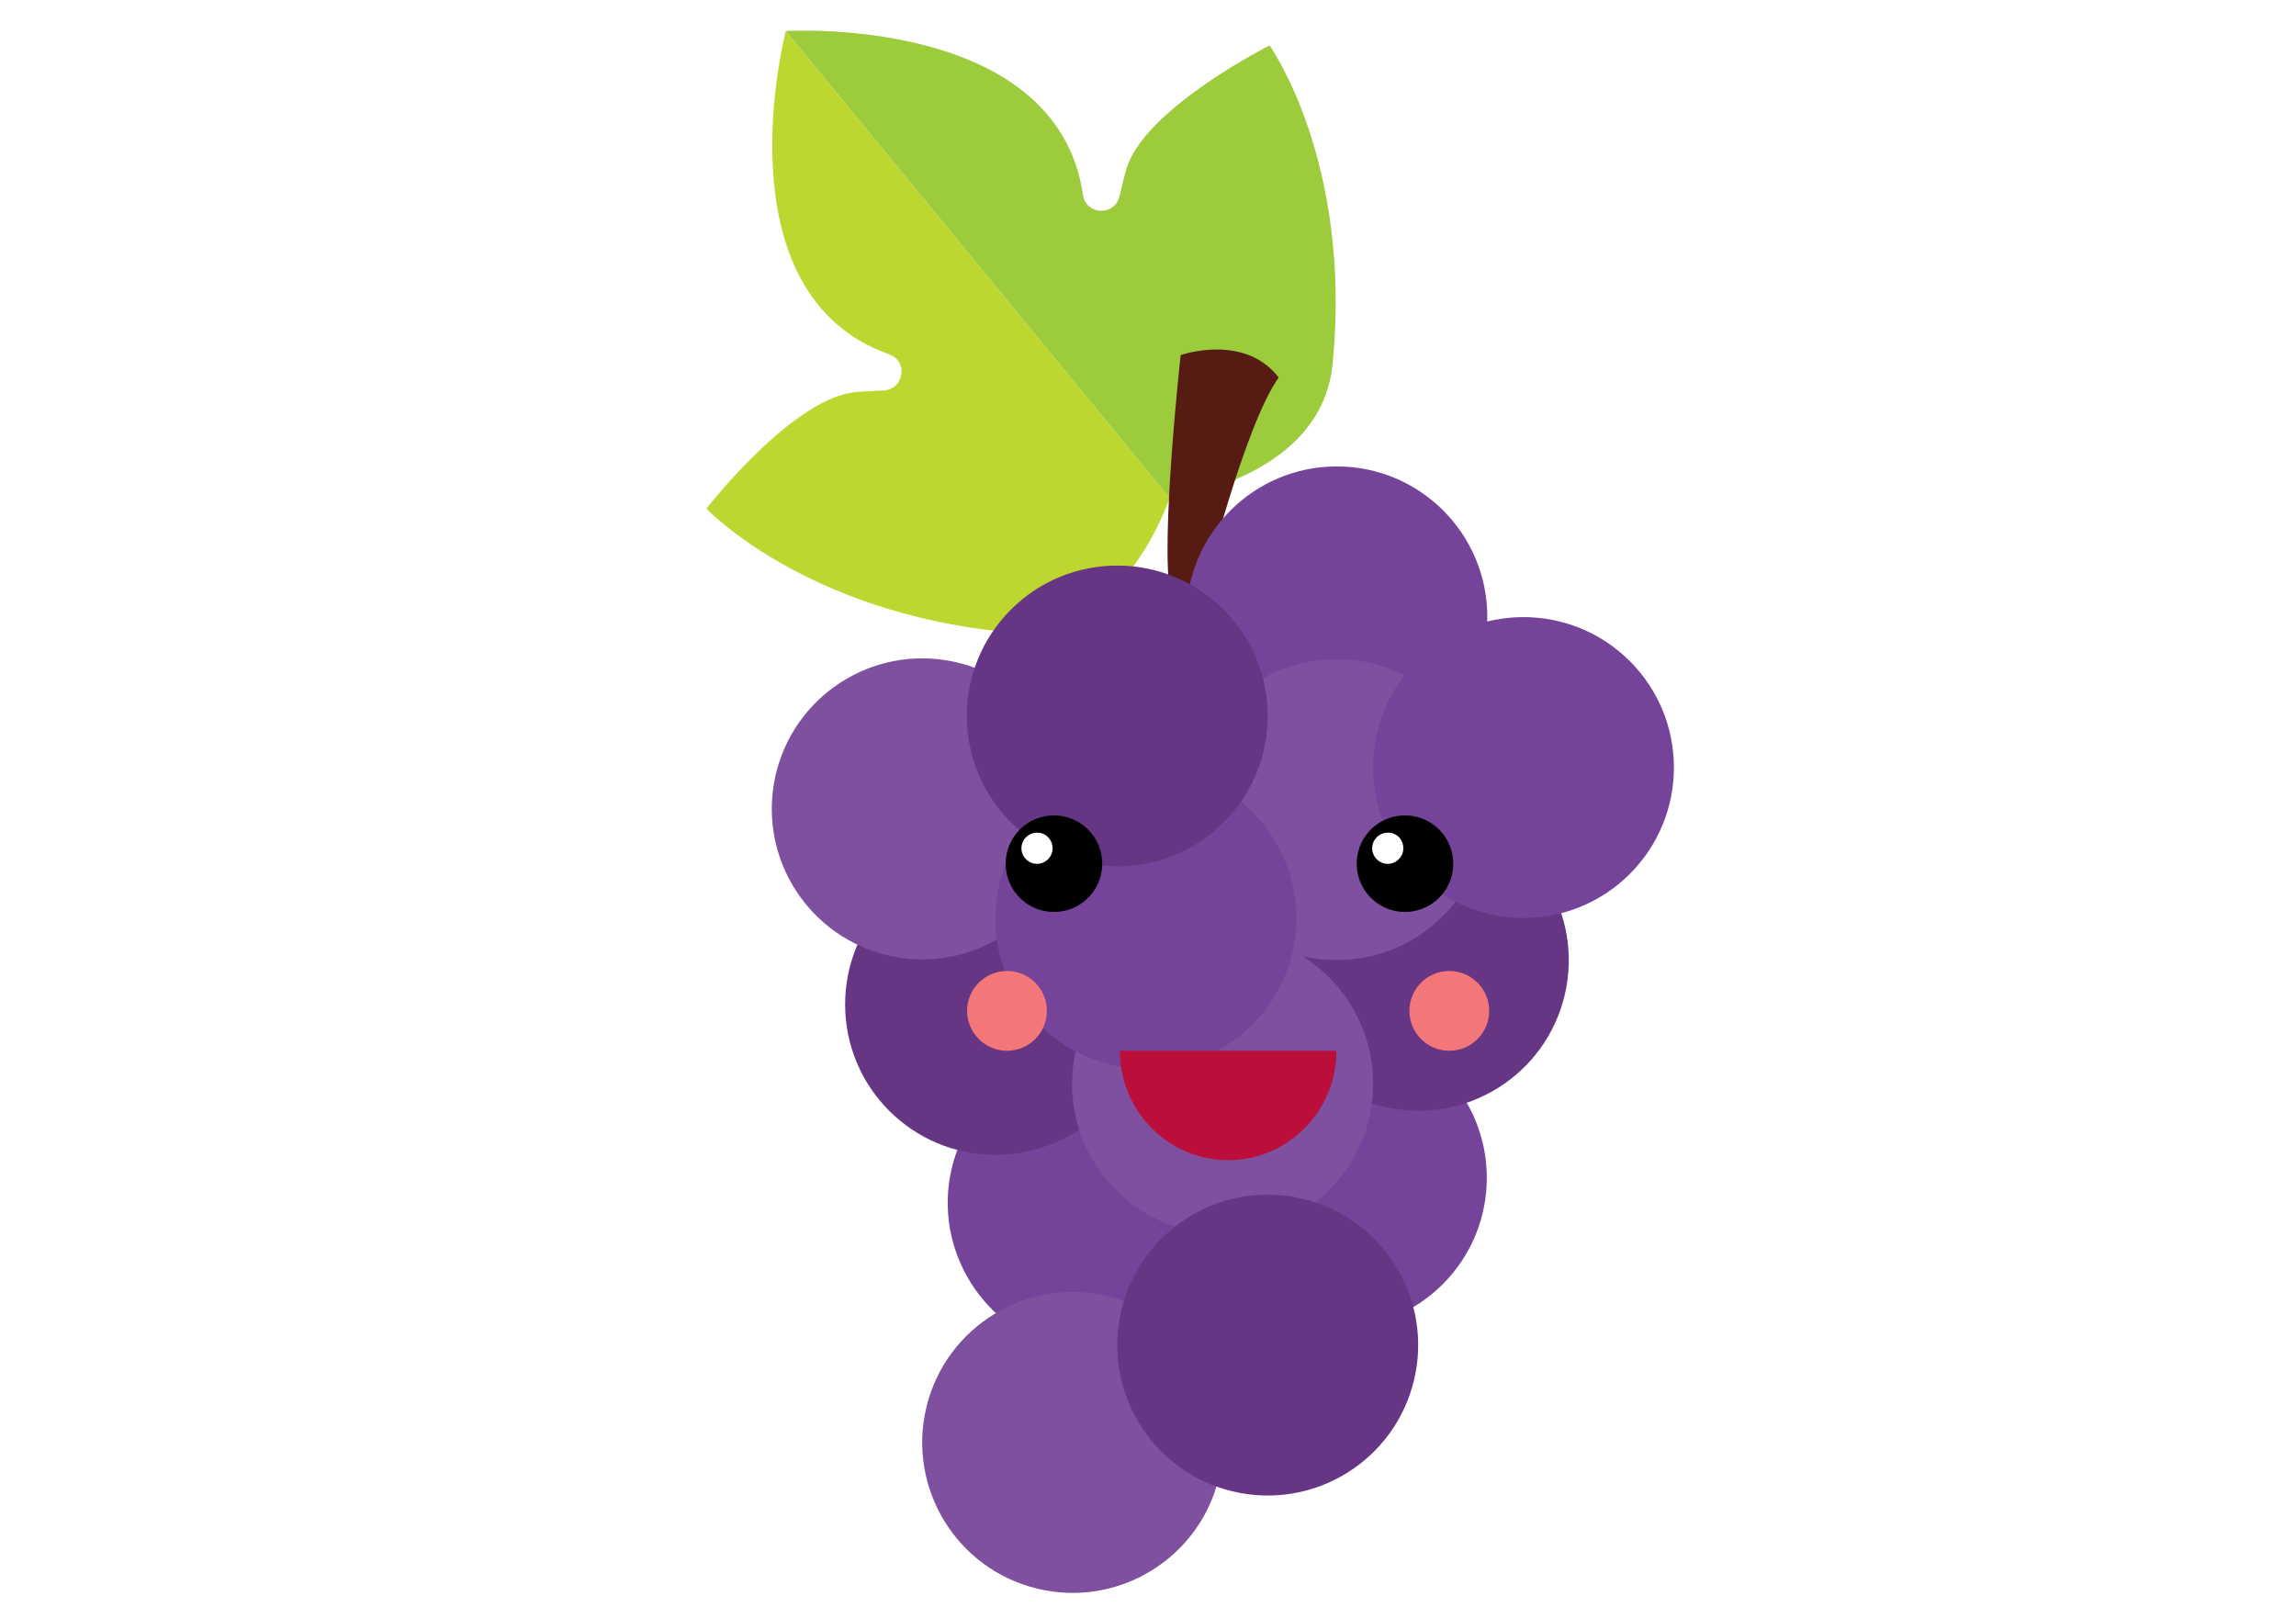 <svg version="1.1" id="Layer_1" x="0px" y="0px" viewBox="0 0 1400 980" enable-background="new 0 0 1400 980" xml:space="preserve" sodipodi:docname="uva.svg" inkscape:version="1.1 (c4e8f9ed74, 2021-05-24)" xmlns:inkscape="http://www.inkscape.org/namespaces/inkscape" xmlns:sodipodi="http://sodipodi.sourceforge.net/DTD/sodipodi-0.dtd" xmlns="http://www.w3.org/2000/svg" xmlns:svg="http://www.w3.org/2000/svg" class="animate-svg"><defs id="defs184"><style>.animate-svg path{-webkit-animation:draw ease-in-out forwards;animation:draw ease-in-out forwards;stroke:#000}.animate-svg{-webkit-animation:fillopacity 3 ease-in-out forwards;animation:fillopacity 3s ease-in-out forwards}@-webkit-keyframes draw{100%{stroke-dashoffset:0}}@keyframes draw{100%{stroke-dashoffset:0}}@-webkit-keyframes fillopacity{0%,70%{fill-opacity:0;stroke-width:0.5%}100%{fill-opacity:1;stroke-width:0}}@keyframes fillopacity{0%,70%{fill-opacity:0;stroke-width:0.5%}100%{fill-opacity:1;stroke-width:0}}</style>
	
	
	
	
	
	
	
	
</defs><sodipodi:namedview id="namedview182" pagecolor="#505050" bordercolor="#eeeeee" borderopacity="1" inkscape:pageshadow="0" inkscape:pageopacity="0" inkscape:pagecheckerboard="0" showgrid="false" inkscape:zoom="0.26938776" inkscape:cx="926.17424" inkscape:cy="475.15151" inkscape:window-width="1366" inkscape:window-height="715" inkscape:window-x="0" inkscape:window-y="25" inkscape:window-maximized="1" inkscape:current-layer="XMLID_270_"></sodipodi:namedview>
<g id="XMLID_270_" transform="translate(207.778,-89.932)">
		
		
		
		
		
	<g id="XMLID_167_" transform="matrix(2.317,0,0,2.317,-709.157,-108.492)"><g id="XMLID_130_"><path id="XMLID_190_" fill="#bed730" d="m 423.2,93.8 101,122.9 c 0,0 -12.6,38.3 -43,35.3 -53.2,-5.2 -78.9,-32.5 -78.9,-32.5 0,0 22.9,-29.5 39.6,-30.7 2.6,-0.2 4.9,-0.3 7,-0.4 5.4,-0.2 6.6,-7.7 1.5,-9.5 -45.3,-16.1 -27.2,-85.1 -27.2,-85.1 z" style="stroke-dasharray: 475.651; stroke-dashoffset: 475.651; animation-delay: 0s; animation-duration: 2.173s;"></path><path id="XMLID_166_" fill="#9ccb3b" d="m 423.2,93.8 101,122.9 c 0,0 40,-4.9 42.9,-35.4 5.2,-53.2 -16.6,-83.7 -16.6,-83.7 0,0 -33.4,16.8 -37.8,32.9 -0.7,2.5 -1.2,4.8 -1.7,6.8 -1.2,5.3 -8.9,5 -9.6,-0.4 -7,-47.5 -78.2,-43.1 -78.2,-43.1 z" style="stroke-dasharray: 475.669; stroke-dashoffset: 475.669; animation-delay: 0.167s; animation-duration: 2.173s;"></path></g><path id="XMLID_169_" fill="#561b12" d="m 533,241.4 c 0,0 10.7,-43.5 19.9,-56.4 -9.1,-11.8 -25.8,-5.9 -25.8,-5.9 0,0 -5.4,48.9 -2.7,62.8 2.7,14 8.6,-0.5 8.6,-0.5 z" style="stroke-dasharray: 167.339; stroke-dashoffset: 167.339; animation-delay: 0.333s; animation-duration: 0.948s;"></path><circle id="XMLID_161_" fill="#75449a" cx="568.2" cy="248" r="39.6"></circle><circle id="XMLID_159_" transform="matrix(0.707,-0.707,0.707,0.707,-113.331,517.671)" fill="#75449a" cx="568.2" cy="395.6" r="39.6"></circle><circle id="XMLID_156_" transform="matrix(0.275,-0.962,0.962,0.275,-20.488,777.465)" fill="#75449a" cx="505.1" cy="402.3" r="39.6"></circle><circle id="XMLID_148_" fill="#663684" cx="478.4" cy="350" r="39.6"></circle><circle id="XMLID_126_" transform="matrix(0.162,-0.987,0.987,0.162,89.921,703.274)" fill="#7f509f" cx="459.1" cy="298.7" r="39.6"></circle><circle id="XMLID_150_" transform="matrix(0.226,-0.974,0.974,0.226,126.89,836.211)" fill="#663684" cx="589.6" cy="338.3" r="39.6"></circle><circle id="XMLID_138_" transform="matrix(0.707,-0.707,0.707,0.707,-44.774,489.274)" fill="#7f509f" cx="568.2" cy="298.7" r="39.6"></circle><circle id="XMLID_149_" transform="matrix(0.24,-0.971,0.971,0.24,48.416,804.46)" fill="#7f509f" cx="538.3" cy="371.3" r="39.6"></circle><circle id="XMLID_160_" transform="matrix(0.234,-0.972,0.972,0.234,-69.997,841.216)" fill="#7f509f" cx="498.7" cy="465" r="39.6"></circle><circle id="XMLID_134_" transform="matrix(0.226,-0.974,0.974,0.226,82.211,757.813)" fill="#75449a" cx="517.9" cy="327.2" r="39.6"></circle><circle id="XMLID_131_" transform="matrix(0.707,-0.707,0.707,0.707,-44.295,441.222)" fill="#663684" cx="510.5" cy="274.1" r="39.6"></circle><circle id="XMLID_162_" transform="matrix(0.707,-0.707,0.707,0.707,-22.523,520.821)" fill="#75449a" cx="617.4" cy="287.6" r="39.6"></circle><circle id="XMLID_158_" transform="matrix(0.234,-0.972,0.972,0.234,-5.689,871.467)" fill="#663684" cx="550" cy="439.3" r="39.6"></circle><g id="XMLID_163_"><path id="XMLID_178_" fill="#bc0e3b" d="m 568.1,362.2 c 0,15.9 -12.8,28.8 -28.5,28.8 -15.7,0 -28.5,-12.9 -28.5,-28.8 z" style="stroke-dasharray: 147; stroke-dashoffset: 147; animation-delay: 0.5s; animation-duration: 0.887s;"></path><g id="XMLID_171_"><g id="XMLID_175_"><circle id="XMLID_177_" transform="matrix(0.229,-0.974,0.974,0.229,75.908,721.855)" cx="493.4" cy="313" r="12.7"></circle><path id="XMLID_176_" fill="#ffffff" d="m 493.4,308.9 c 0,2.3 -1.9,4.1 -4.1,4.1 -2.3,0 -4.1,-1.9 -4.1,-4.1 0,-2.3 1.9,-4.1 4.1,-4.1 2.2,-0.1 4.1,1.8 4.1,4.1 z" style="stroke-dasharray: 25.771; stroke-dashoffset: 25.771; animation-delay: 0.667s; animation-duration: 1.47s;"></path></g><g id="XMLID_172_"><circle id="XMLID_174_" transform="matrix(0.229,-0.974,0.974,0.229,147.145,811.749)" cx="585.7" cy="313" r="12.7"></circle><path id="XMLID_173_" fill="#ffffff" d="m 585.7,308.9 c 0,2.3 -1.9,4.1 -4.1,4.1 -2.3,0 -4.1,-1.9 -4.1,-4.1 0,-2.3 1.9,-4.1 4.1,-4.1 2.3,-0.1 4.1,1.8 4.1,4.1 z" style="stroke-dasharray: 25.793; stroke-dashoffset: 25.793; animation-delay: 0.833s; animation-duration: 1.469s;"></path></g></g><g id="XMLID_164_"><circle id="XMLID_168_" fill="#f37778" cx="597.8" cy="351.7" r="10.5"></circle><circle id="XMLID_165_" fill="#f37778" cx="481.4" cy="351.7" r="10.5"></circle></g></g></g></g>
</svg>